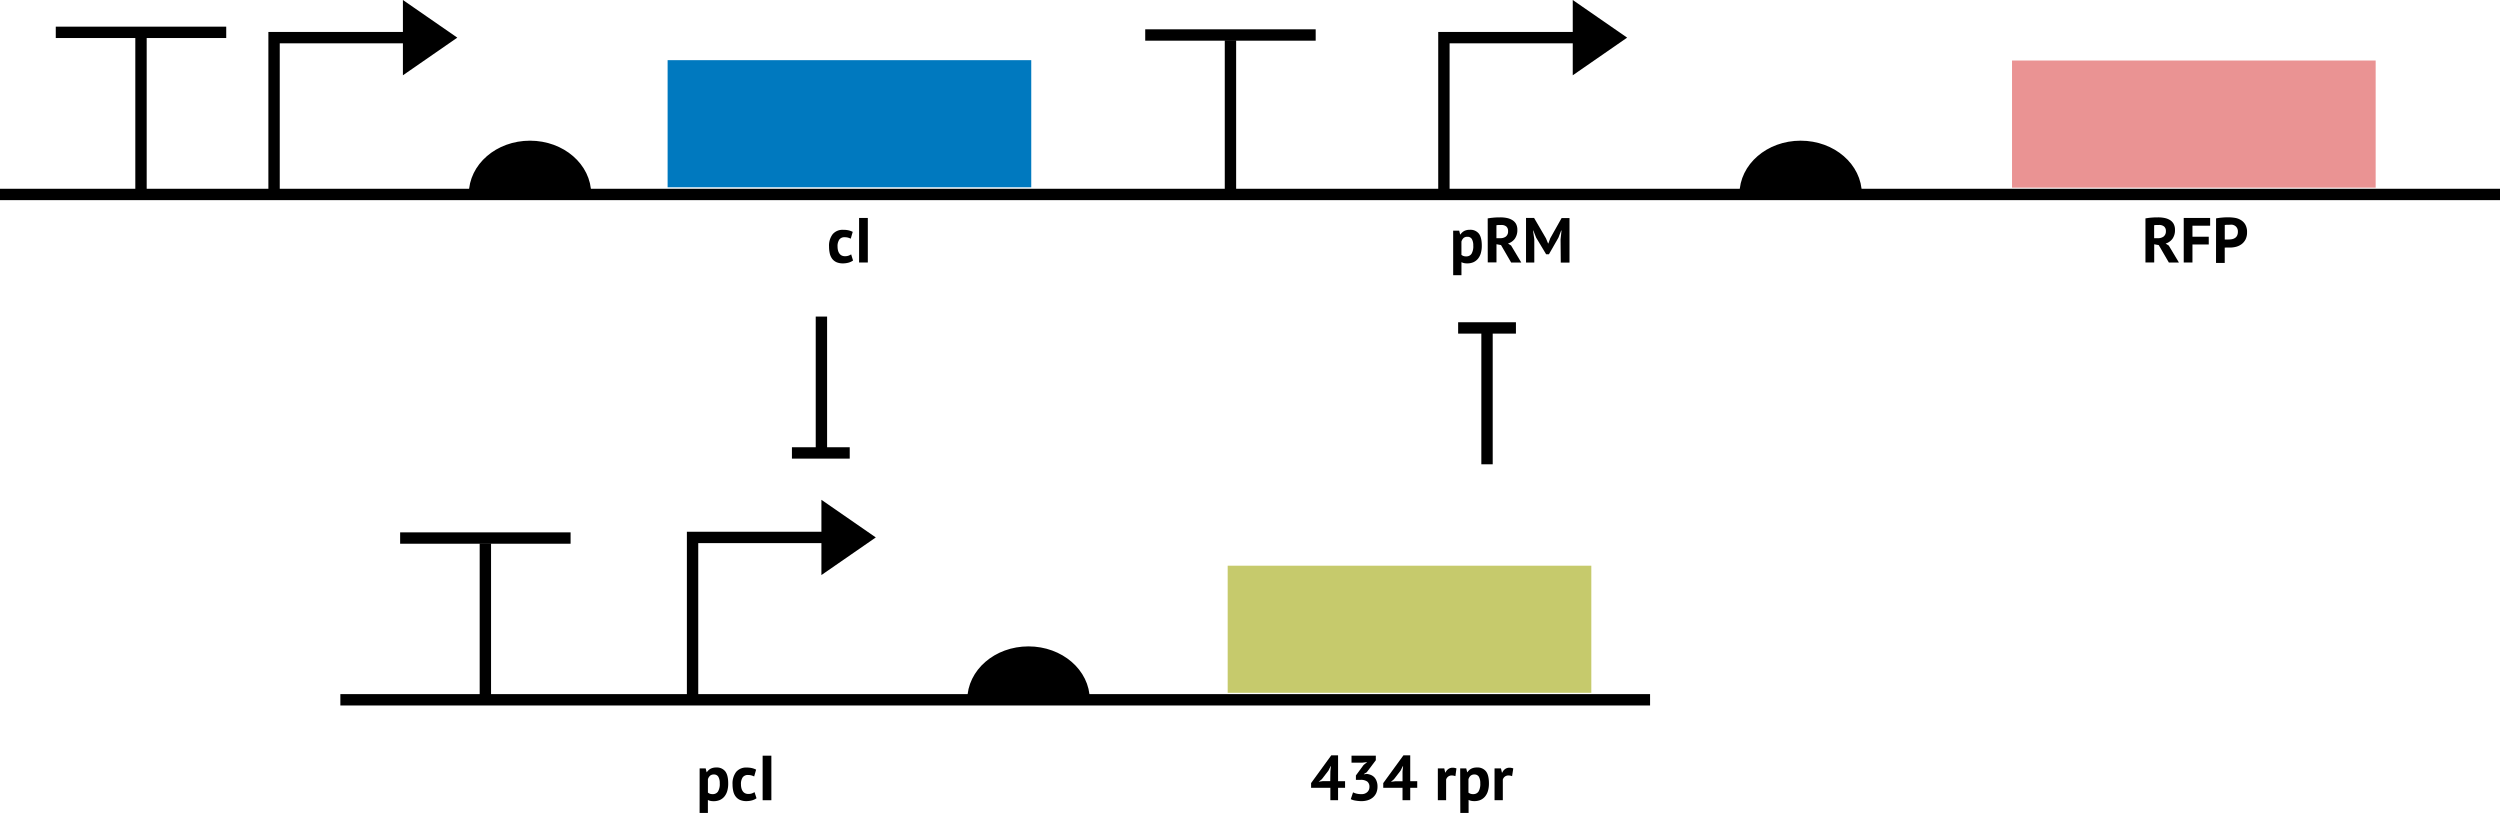 <svg xmlns="http://www.w3.org/2000/svg" viewBox="0 0 1100 357.7"><defs><style>.cls-1{fill:none;stroke-width:5px;}.cls-1,.cls-2{stroke:#000;stroke-miterlimit:10;}.cls-2{stroke-width:3px;}.cls-3{fill:#0079bf;}.cls-4{fill:#ea9393;}.cls-5{fill:#c6ca6c;}</style></defs><title>Asset 16highpassfilter</title><g id="Layer_2" data-name="Layer 2"><g id="Layer_1-2" data-name="Layer 1"><line class="cls-1" y1="85.56" x2="1100" y2="85.56"/><line class="cls-1" x1="62.04" y1="16.56" x2="62.04" y2="86.56"/><line class="cls-1" x1="24.54" y1="14.23" x2="99.54" y2="14.23"/><path class="cls-2" d="M258.62,85.4H207.78c0-12.17,11.38-22,25.42-22S258.62,73.23,258.62,85.4Z"/><rect class="cls-3" x="293.75" y="26.47" width="160" height="55.93"/><line class="cls-1" x1="541.4" y1="17.73" x2="541.4" y2="87.73"/><line class="cls-1" x1="503.9" y1="15.4" x2="578.9" y2="15.4"/><path class="cls-2" d="M817.71,85.4H766.87c0-12.17,11.38-22,25.42-22S817.71,73.23,817.71,85.4Z"/><rect class="cls-4" x="885.29" y="26.63" width="160" height="55.93"/><path class="cls-1" d="M120.59,86.56v-70h75"/><polygon points="177.28 33.13 201.21 16.56 177.28 0 177.28 33.13"/><path d="M944,96.09l1.38-.21c.5-.06,1-.11,1.49-.15l1.44-.09,1.29,0a14.35,14.35,0,0,1,2.7.25,7.41,7.41,0,0,1,2.38.87,4.62,4.62,0,0,1,1.68,1.69,5.29,5.29,0,0,1,.63,2.7,6.39,6.39,0,0,1-1.12,3.92,5.77,5.77,0,0,1-3,2.1l1.38.87,4.48,7.48h-4.43l-4.45-7.67-2-.37v8H944ZM949.87,99q-.58,0-1.17,0a5.06,5.06,0,0,0-.88.11v5.69h1.63a4,4,0,0,0,2.54-.73,2.84,2.84,0,0,0,1-2.41,2.5,2.5,0,0,0-.79-2A3.28,3.28,0,0,0,949.87,99Z"/><path d="M960.84,95.9h11.62v3.41h-7.78v4.85h7.17v3.41h-7.17v7.93h-3.84Z"/><path d="M975.07,96.09c.78-.15,1.64-.26,2.59-.35s1.88-.12,2.81-.12a18.19,18.19,0,0,1,2.93.24,7,7,0,0,1,2.64,1,5.45,5.45,0,0,1,1.92,2,6.61,6.61,0,0,1,.74,3.32,6.8,6.8,0,0,1-.64,3.12,6,6,0,0,1-1.71,2.09,7.09,7.09,0,0,1-2.42,1.18,11,11,0,0,1-2.82.36H980l-.66,0a3.17,3.17,0,0,1-.46,0v6.75h-3.83Zm5.71,2.83c-.38,0-.73,0-1.07,0s-.6.06-.81.1v6.36a1.92,1.92,0,0,0,.34,0l.47,0h.84a8.29,8.29,0,0,0,1.5-.14,3.63,3.63,0,0,0,1.33-.52,2.59,2.59,0,0,0,.94-1.05,3.85,3.85,0,0,0,.35-1.76,3,3,0,0,0-.34-1.53,2.74,2.74,0,0,0-.88-1,3.41,3.41,0,0,0-1.24-.5A7.62,7.62,0,0,0,980.78,98.92Z"/><path d="M375.34,114.63a6.24,6.24,0,0,1-2,.94,9.58,9.58,0,0,1-2.45.32,6.94,6.94,0,0,1-2.85-.53,5,5,0,0,1-1.89-1.5,6.36,6.36,0,0,1-1.05-2.34,13.45,13.45,0,0,1-.32-3,8.33,8.33,0,0,1,1.6-5.48,5.69,5.69,0,0,1,4.65-1.91,9.72,9.72,0,0,1,2.47.25,8.71,8.71,0,0,1,1.7.64l-.87,3a7.63,7.63,0,0,0-1.27-.48,5.74,5.74,0,0,0-1.45-.16,2.75,2.75,0,0,0-2.29,1,5.09,5.09,0,0,0-.79,3.18,6.66,6.66,0,0,0,.2,1.65,4,4,0,0,0,.59,1.31,2.75,2.75,0,0,0,1,.89,3.25,3.25,0,0,0,1.47.32,4.51,4.51,0,0,0,1.57-.24,5.87,5.87,0,0,0,1.15-.57Z"/><path d="M378,95.9h3.84v19.6H378Z"/><path d="M639.39,101.5h2.66l.42,1.68h.11a4.73,4.73,0,0,1,1.72-1.57,5.32,5.32,0,0,1,2.43-.5,4.7,4.7,0,0,1,3.94,1.66q1.32,1.67,1.32,5.36a11.57,11.57,0,0,1-.42,3.24,6.76,6.76,0,0,1-1.25,2.45,5.53,5.53,0,0,1-2,1.54,6.68,6.68,0,0,1-2.73.53,6.28,6.28,0,0,1-1.43-.13,5,5,0,0,1-1.12-.4v5.74h-3.64Zm6.24,2.69a2.4,2.4,0,0,0-1.66.53,3.4,3.4,0,0,0-.94,1.59v5.83a3.61,3.61,0,0,0,.85.49,3.45,3.45,0,0,0,1.22.18,2.68,2.68,0,0,0,2.35-1.11,6.39,6.39,0,0,0,.79-3.65,5.55,5.55,0,0,0-.62-2.86A2.15,2.15,0,0,0,645.63,104.19Z"/><path d="M654.59,96.09l1.39-.21,1.48-.15,1.45-.09,1.28,0a14.38,14.38,0,0,1,2.71.25,7.5,7.5,0,0,1,2.38.87A4.62,4.62,0,0,1,667,98.43a5.29,5.29,0,0,1,.63,2.7,6.46,6.46,0,0,1-1.12,3.92,5.77,5.77,0,0,1-3,2.1l1.37.87,4.48,7.48H664.9l-4.45-7.67-2-.37v8h-3.84ZM660.47,99c-.39,0-.78,0-1.16,0a5.06,5.06,0,0,0-.88.11v5.69h1.62a4,4,0,0,0,2.55-.73,2.84,2.84,0,0,0,.95-2.41,2.52,2.52,0,0,0-.78-2A3.29,3.29,0,0,0,660.47,99Z"/><path d="M686.65,105.33l.42-3.89h-.16l-1.21,3.14-4.17,7.3H680.3l-4.4-7.33-1.23-3.11h-.14l.56,3.86v10.2h-3.64V95.9H675l5.24,9,.92,2.24h.11l.84-2.3,5-8.9h3.47v19.6h-3.84Z"/><path class="cls-1" d="M635.32,86.56v-70h75"/><polygon points="692.01 33.13 715.94 16.56 692.01 0 692.01 33.13"/><line class="cls-1" x1="149.76" y1="307.91" x2="726.03" y2="307.91"/><line class="cls-1" x1="213.56" y1="239.08" x2="213.56" y2="309.08"/><line class="cls-1" x1="176.06" y1="236.74" x2="251.06" y2="236.74"/><rect class="cls-5" x="540.18" y="248.91" width="160" height="55.93"/><path class="cls-2" d="M478,307.91H427.11c0-12.17,11.38-22,25.42-22S478,295.74,478,307.91Z"/><path class="cls-1" d="M304.73,306.47v-70h75"/><polygon points="361.42 253.03 385.35 236.47 361.42 219.91 361.42 253.03"/><path d="M307.84,338.1h2.66l.42,1.68H311a4.64,4.64,0,0,1,1.72-1.57,5.29,5.29,0,0,1,2.43-.51,4.71,4.71,0,0,1,3.94,1.67q1.32,1.67,1.32,5.36A11.62,11.62,0,0,1,320,348a6.92,6.92,0,0,1-1.25,2.45,5.53,5.53,0,0,1-2,1.54,6.75,6.75,0,0,1-2.73.53,6.28,6.28,0,0,1-1.43-.13,5,5,0,0,1-1.12-.4v5.74h-3.64Zm6.24,2.68a2.39,2.39,0,0,0-1.66.54,3.4,3.4,0,0,0-.94,1.59v5.83a3.61,3.61,0,0,0,.85.49,3.45,3.45,0,0,0,1.22.18,2.68,2.68,0,0,0,2.35-1.11,6.39,6.39,0,0,0,.79-3.65,5.52,5.52,0,0,0-.62-2.86A2.16,2.16,0,0,0,314.08,340.78Z"/><path d="M332.87,351.23a6.24,6.24,0,0,1-2,.94,9.52,9.52,0,0,1-2.45.32,6.86,6.86,0,0,1-2.84-.53,4.86,4.86,0,0,1-1.89-1.5,6.05,6.05,0,0,1-1.05-2.34,12.9,12.9,0,0,1-.32-3,8.38,8.38,0,0,1,1.59-5.48,5.72,5.72,0,0,1,4.65-1.92A9.75,9.75,0,0,1,331,338a8,8,0,0,1,1.69.64l-.86,3a6.92,6.92,0,0,0-1.28-.48,5.69,5.69,0,0,0-1.44-.17,2.77,2.77,0,0,0-2.3,1,5.16,5.16,0,0,0-.78,3.18,6.22,6.22,0,0,0,.2,1.65,4,4,0,0,0,.58,1.31,2.78,2.78,0,0,0,1,.89,3.25,3.25,0,0,0,1.47.32,4.49,4.49,0,0,0,1.56-.24,5.6,5.6,0,0,0,1.15-.57Z"/><path d="M335.56,332.5h3.84v19.6h-3.84Z"/><path d="M591.83,346.64h-3.08v5.46h-3.39v-5.46h-8.48v-2.08l8.87-12.2h3v11.36h3.08Zm-6.47-7.2.25-2.35h-.11l-1,2-2.91,3.78-1.4,1.07,1.79-.23h3.33Z"/><path d="M599,349.41a3.52,3.52,0,0,0,2.64-.93,3,3,0,0,0,.91-2.24,2.84,2.84,0,0,0-.95-2.35,4.83,4.83,0,0,0-3-.75h-2V341.2l3.39-4.62,1.59-1.26-2.21.26h-4.7V332.5h10.69v2l-4,5.3-1.23.75v.14l1.18-.17a6.49,6.49,0,0,1,1.86.45,4.54,4.54,0,0,1,1.54,1.05,5,5,0,0,1,1,1.7,6.37,6.37,0,0,1,.39,2.32,7,7,0,0,1-.54,2.86,5.73,5.73,0,0,1-1.51,2,6.56,6.56,0,0,1-2.26,1.21,9.51,9.51,0,0,1-2.77.39,15.19,15.19,0,0,1-2.55-.23,7.09,7.09,0,0,1-2.13-.64l1-3a7.65,7.65,0,0,0,1.61.58A8,8,0,0,0,599,349.41Z"/><path d="M623.58,346.64H620.5v5.46h-3.39v-5.46h-8.48v-2.08l8.87-12.2h3v11.36h3.08Zm-6.47-7.2.25-2.35h-.11l-1,2-2.91,3.78L612,344l1.79-.23h3.33Z"/><path d="M640.38,341.51a4.89,4.89,0,0,0-1.57-.31,2.61,2.61,0,0,0-1.64.52,2.51,2.51,0,0,0-.88,1.33v9.05h-3.64v-14h2.83l.42,1.84H636a3.82,3.82,0,0,1,1.29-1.59,3.27,3.27,0,0,1,1.9-.56,5.11,5.11,0,0,1,1.65.31Z"/><path d="M642.48,338.1h2.66l.42,1.68h.11a4.57,4.57,0,0,1,1.72-1.57,5.25,5.25,0,0,1,2.42-.51,4.73,4.73,0,0,1,4,1.67q1.32,1.67,1.32,5.36a11.62,11.62,0,0,1-.42,3.24,6.92,6.92,0,0,1-1.25,2.45,5.53,5.53,0,0,1-2,1.54,6.75,6.75,0,0,1-2.73.53,6.28,6.28,0,0,1-1.43-.13,4.85,4.85,0,0,1-1.12-.4v5.74h-3.64Zm6.24,2.68a2.39,2.39,0,0,0-1.66.54,3.32,3.32,0,0,0-.94,1.59v5.83a3,3,0,0,0,2.07.67,2.69,2.69,0,0,0,2.35-1.11,6.48,6.48,0,0,0,.78-3.65,5.53,5.53,0,0,0-.61-2.86A2.16,2.16,0,0,0,648.72,340.78Z"/><path d="M665.32,341.51a4.84,4.84,0,0,0-1.56-.31,2.59,2.59,0,0,0-1.64.52,2.51,2.51,0,0,0-.88,1.33v9.05H657.6v-14h2.82l.43,1.84H661a3.72,3.72,0,0,1,1.28-1.59,3.33,3.33,0,0,1,1.91-.56,5.16,5.16,0,0,1,1.65.31Z"/><line class="cls-1" x1="361.42" y1="139.29" x2="361.42" y2="199.29"/><line class="cls-1" x1="654.29" y1="144.29" x2="654.29" y2="204.29"/><line class="cls-1" x1="348.45" y1="199.29" x2="373.88" y2="199.29"/><line class="cls-1" x1="641.58" y1="144.29" x2="667.01" y2="144.29"/></g></g></svg>